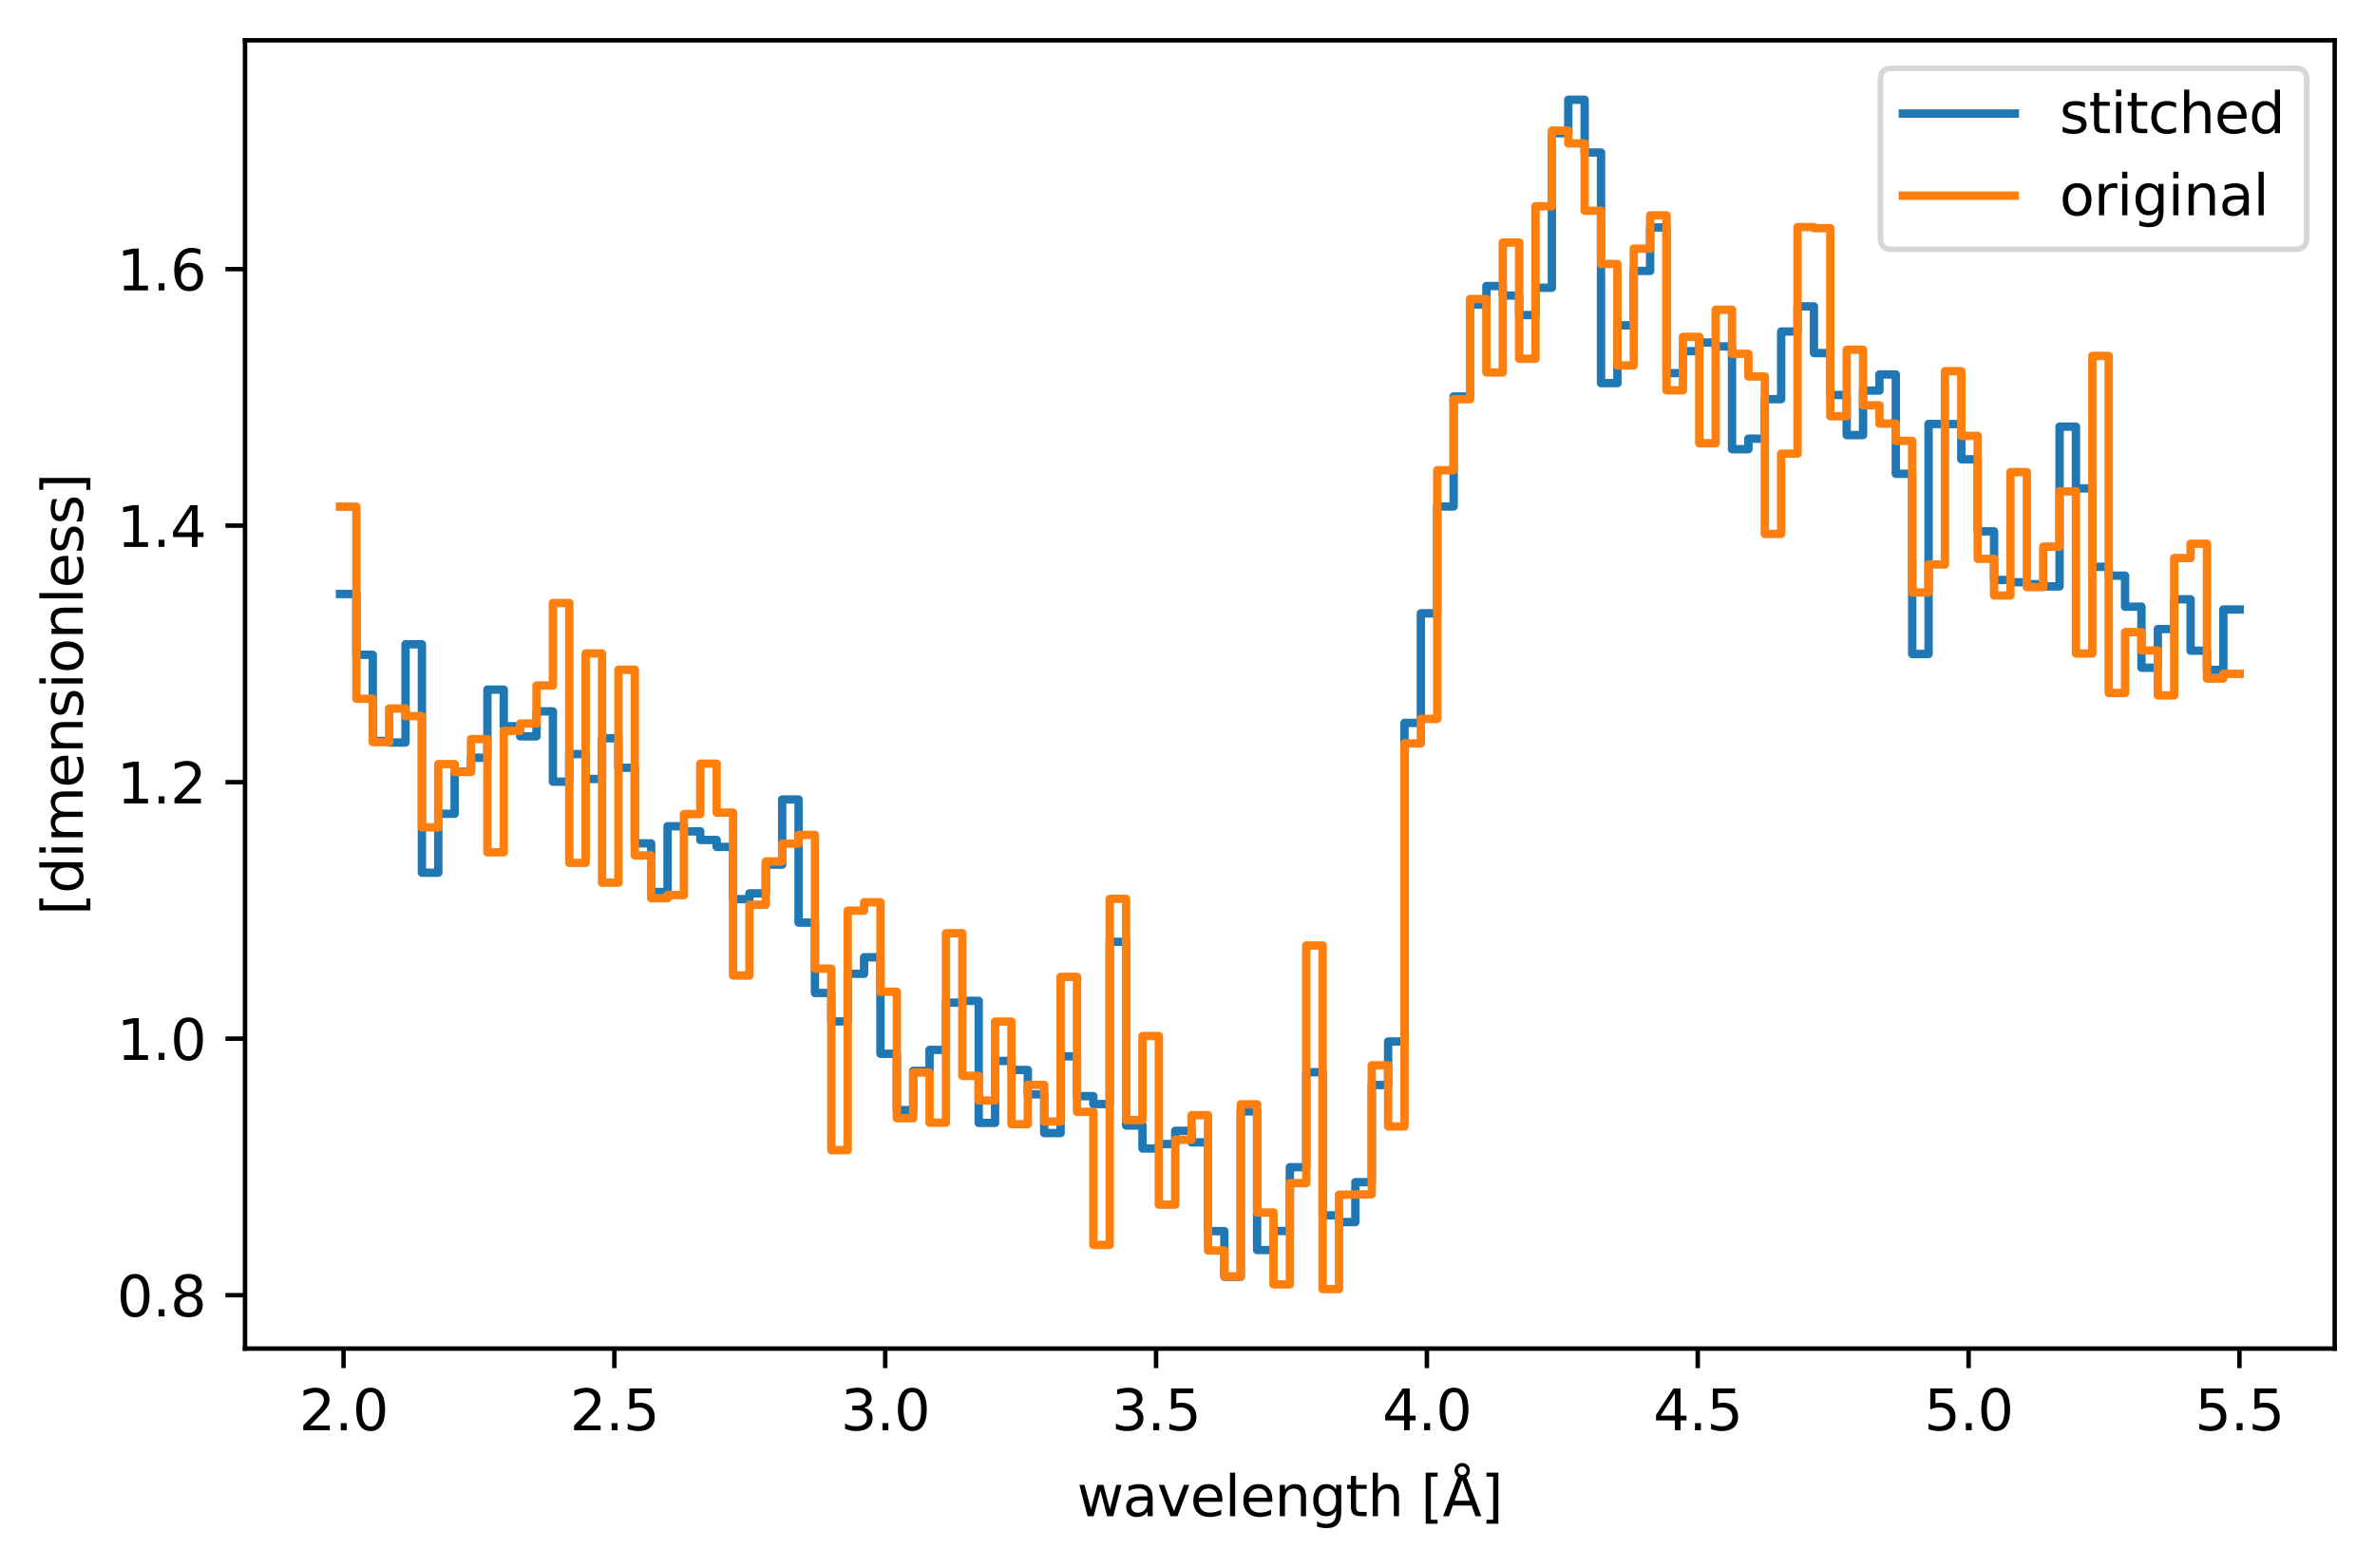 <?xml version="1.0" encoding="utf-8" standalone="no"?>
<!DOCTYPE svg PUBLIC "-//W3C//DTD SVG 1.1//EN"
  "http://www.w3.org/Graphics/SVG/1.1/DTD/svg11.dtd">
<svg xmlns:xlink="http://www.w3.org/1999/xlink" width="424.371pt" height="280.274pt" viewBox="0 0 424.371 280.274" xmlns="http://www.w3.org/2000/svg" version="1.1">
 <defs>
  <style type="text/css">*{stroke-linejoin: round; stroke-linecap: butt}</style>
 </defs>
 <g id="figure_1">
  <g id="patch_1">
   <path d="M 0 280.274 
L 424.371 280.274 
L 424.371 0 
L 0 0 
z
" style="fill: #ffffff"/>
  </g>
  <g id="axes_1">
   <g id="patch_2">
    <path d="M 43.781 241.034 
L 417.171 241.034 
L 417.171 7.2 
L 43.781 7.2 
z
" style="fill: #ffffff"/>
   </g>
   <g id="matplotlib.axis_1">
    <g id="xtick_1">
     <g id="line2d_1">
      <defs>
       <path id="m0d4ce5d10c" d="M 0 0 
L 0 3.5 
" style="stroke: #000000; stroke-width: 0.8"/>
      </defs>
      <g>
       <use xlink:href="#m0d4ce5d10c" x="61.386" y="241.034" style="stroke: #000000; stroke-width: 0.8"/>
      </g>
     </g>
     <g id="text_1">
      <!-- 2.0 -->
      <g transform="translate(53.435 255.632) scale(0.1 -0.1)">
       <defs>
        <path id="DejaVuSans-32" d="M 1228 531 
L 3431 531 
L 3431 0 
L 469 0 
L 469 531 
Q 828 903 1448 1529 
Q 2069 2156 2228 2338 
Q 2531 2678 2651 2914 
Q 2772 3150 2772 3378 
Q 2772 3750 2511 3984 
Q 2250 4219 1831 4219 
Q 1534 4219 1204 4116 
Q 875 4013 500 3803 
L 500 4441 
Q 881 4594 1212 4672 
Q 1544 4750 1819 4750 
Q 2544 4750 2975 4387 
Q 3406 4025 3406 3419 
Q 3406 3131 3298 2873 
Q 3191 2616 2906 2266 
Q 2828 2175 2409 1742 
Q 1991 1309 1228 531 
z
" transform="scale(0.016)"/>
        <path id="DejaVuSans-2e" d="M 684 794 
L 1344 794 
L 1344 0 
L 684 0 
L 684 794 
z
" transform="scale(0.016)"/>
        <path id="DejaVuSans-30" d="M 2034 4250 
Q 1547 4250 1301 3770 
Q 1056 3291 1056 2328 
Q 1056 1369 1301 889 
Q 1547 409 2034 409 
Q 2525 409 2770 889 
Q 3016 1369 3016 2328 
Q 3016 3291 2770 3770 
Q 2525 4250 2034 4250 
z
M 2034 4750 
Q 2819 4750 3233 4129 
Q 3647 3509 3647 2328 
Q 3647 1150 3233 529 
Q 2819 -91 2034 -91 
Q 1250 -91 836 529 
Q 422 1150 422 2328 
Q 422 3509 836 4129 
Q 1250 4750 2034 4750 
z
" transform="scale(0.016)"/>
       </defs>
       <use xlink:href="#DejaVuSans-32"/>
       <use xlink:href="#DejaVuSans-2e" x="63.623"/>
       <use xlink:href="#DejaVuSans-30" x="95.41"/>
      </g>
     </g>
    </g>
    <g id="xtick_2">
     <g id="line2d_2">
      <g>
       <use xlink:href="#m0d4ce5d10c" x="109.78" y="241.034" style="stroke: #000000; stroke-width: 0.8"/>
      </g>
     </g>
     <g id="text_2">
      <!-- 2.5 -->
      <g transform="translate(101.829 255.632) scale(0.1 -0.1)">
       <defs>
        <path id="DejaVuSans-35" d="M 691 4666 
L 3169 4666 
L 3169 4134 
L 1269 4134 
L 1269 2991 
Q 1406 3038 1543 3061 
Q 1681 3084 1819 3084 
Q 2600 3084 3056 2656 
Q 3513 2228 3513 1497 
Q 3513 744 3044 326 
Q 2575 -91 1722 -91 
Q 1428 -91 1123 -41 
Q 819 9 494 109 
L 494 744 
Q 775 591 1075 516 
Q 1375 441 1709 441 
Q 2250 441 2565 725 
Q 2881 1009 2881 1497 
Q 2881 1984 2565 2268 
Q 2250 2553 1709 2553 
Q 1456 2553 1204 2497 
Q 953 2441 691 2322 
L 691 4666 
z
" transform="scale(0.016)"/>
       </defs>
       <use xlink:href="#DejaVuSans-32"/>
       <use xlink:href="#DejaVuSans-2e" x="63.623"/>
       <use xlink:href="#DejaVuSans-35" x="95.41"/>
      </g>
     </g>
    </g>
    <g id="xtick_3">
     <g id="line2d_3">
      <g>
       <use xlink:href="#m0d4ce5d10c" x="158.175" y="241.034" style="stroke: #000000; stroke-width: 0.8"/>
      </g>
     </g>
     <g id="text_3">
      <!-- 3.0 -->
      <g transform="translate(150.223 255.632) scale(0.1 -0.1)">
       <defs>
        <path id="DejaVuSans-33" d="M 2597 2516 
Q 3050 2419 3304 2112 
Q 3559 1806 3559 1356 
Q 3559 666 3084 287 
Q 2609 -91 1734 -91 
Q 1441 -91 1130 -33 
Q 819 25 488 141 
L 488 750 
Q 750 597 1062 519 
Q 1375 441 1716 441 
Q 2309 441 2620 675 
Q 2931 909 2931 1356 
Q 2931 1769 2642 2001 
Q 2353 2234 1838 2234 
L 1294 2234 
L 1294 2753 
L 1863 2753 
Q 2328 2753 2575 2939 
Q 2822 3125 2822 3475 
Q 2822 3834 2567 4026 
Q 2313 4219 1838 4219 
Q 1578 4219 1281 4162 
Q 984 4106 628 3988 
L 628 4550 
Q 988 4650 1302 4700 
Q 1616 4750 1894 4750 
Q 2613 4750 3031 4423 
Q 3450 4097 3450 3541 
Q 3450 3153 3228 2886 
Q 3006 2619 2597 2516 
z
" transform="scale(0.016)"/>
       </defs>
       <use xlink:href="#DejaVuSans-33"/>
       <use xlink:href="#DejaVuSans-2e" x="63.623"/>
       <use xlink:href="#DejaVuSans-30" x="95.41"/>
      </g>
     </g>
    </g>
    <g id="xtick_4">
     <g id="line2d_4">
      <g>
       <use xlink:href="#m0d4ce5d10c" x="206.569" y="241.034" style="stroke: #000000; stroke-width: 0.8"/>
      </g>
     </g>
     <g id="text_4">
      <!-- 3.5 -->
      <g transform="translate(198.617 255.632) scale(0.1 -0.1)">
       <use xlink:href="#DejaVuSans-33"/>
       <use xlink:href="#DejaVuSans-2e" x="63.623"/>
       <use xlink:href="#DejaVuSans-35" x="95.41"/>
      </g>
     </g>
    </g>
    <g id="xtick_5">
     <g id="line2d_5">
      <g>
       <use xlink:href="#m0d4ce5d10c" x="254.963" y="241.034" style="stroke: #000000; stroke-width: 0.8"/>
      </g>
     </g>
     <g id="text_5">
      <!-- 4.0 -->
      <g transform="translate(247.011 255.632) scale(0.1 -0.1)">
       <defs>
        <path id="DejaVuSans-34" d="M 2419 4116 
L 825 1625 
L 2419 1625 
L 2419 4116 
z
M 2253 4666 
L 3047 4666 
L 3047 1625 
L 3713 1625 
L 3713 1100 
L 3047 1100 
L 3047 0 
L 2419 0 
L 2419 1100 
L 313 1100 
L 313 1709 
L 2253 4666 
z
" transform="scale(0.016)"/>
       </defs>
       <use xlink:href="#DejaVuSans-34"/>
       <use xlink:href="#DejaVuSans-2e" x="63.623"/>
       <use xlink:href="#DejaVuSans-30" x="95.41"/>
      </g>
     </g>
    </g>
    <g id="xtick_6">
     <g id="line2d_6">
      <g>
       <use xlink:href="#m0d4ce5d10c" x="303.357" y="241.034" style="stroke: #000000; stroke-width: 0.8"/>
      </g>
     </g>
     <g id="text_6">
      <!-- 4.5 -->
      <g transform="translate(295.405 255.632) scale(0.1 -0.1)">
       <use xlink:href="#DejaVuSans-34"/>
       <use xlink:href="#DejaVuSans-2e" x="63.623"/>
       <use xlink:href="#DejaVuSans-35" x="95.41"/>
      </g>
     </g>
    </g>
    <g id="xtick_7">
     <g id="line2d_7">
      <g>
       <use xlink:href="#m0d4ce5d10c" x="351.751" y="241.034" style="stroke: #000000; stroke-width: 0.8"/>
      </g>
     </g>
     <g id="text_7">
      <!-- 5.0 -->
      <g transform="translate(343.799 255.632) scale(0.1 -0.1)">
       <use xlink:href="#DejaVuSans-35"/>
       <use xlink:href="#DejaVuSans-2e" x="63.623"/>
       <use xlink:href="#DejaVuSans-30" x="95.41"/>
      </g>
     </g>
    </g>
    <g id="xtick_8">
     <g id="line2d_8">
      <g>
       <use xlink:href="#m0d4ce5d10c" x="400.145" y="241.034" style="stroke: #000000; stroke-width: 0.8"/>
      </g>
     </g>
     <g id="text_8">
      <!-- 5.5 -->
      <g transform="translate(392.194 255.632) scale(0.1 -0.1)">
       <use xlink:href="#DejaVuSans-35"/>
       <use xlink:href="#DejaVuSans-2e" x="63.623"/>
       <use xlink:href="#DejaVuSans-35" x="95.41"/>
      </g>
     </g>
    </g>
    <g id="text_9">
     <!-- wavelength [Å] -->
     <g transform="translate(192.439 270.995) scale(0.1 -0.1)">
      <defs>
       <path id="DejaVuSans-77" d="M 269 3500 
L 844 3500 
L 1563 769 
L 2278 3500 
L 2956 3500 
L 3675 769 
L 4391 3500 
L 4966 3500 
L 4050 0 
L 3372 0 
L 2619 2869 
L 1863 0 
L 1184 0 
L 269 3500 
z
" transform="scale(0.016)"/>
       <path id="DejaVuSans-61" d="M 2194 1759 
Q 1497 1759 1228 1600 
Q 959 1441 959 1056 
Q 959 750 1161 570 
Q 1363 391 1709 391 
Q 2188 391 2477 730 
Q 2766 1069 2766 1631 
L 2766 1759 
L 2194 1759 
z
M 3341 1997 
L 3341 0 
L 2766 0 
L 2766 531 
Q 2569 213 2275 61 
Q 1981 -91 1556 -91 
Q 1019 -91 701 211 
Q 384 513 384 1019 
Q 384 1609 779 1909 
Q 1175 2209 1959 2209 
L 2766 2209 
L 2766 2266 
Q 2766 2663 2505 2880 
Q 2244 3097 1772 3097 
Q 1472 3097 1187 3025 
Q 903 2953 641 2809 
L 641 3341 
Q 956 3463 1253 3523 
Q 1550 3584 1831 3584 
Q 2591 3584 2966 3190 
Q 3341 2797 3341 1997 
z
" transform="scale(0.016)"/>
       <path id="DejaVuSans-76" d="M 191 3500 
L 800 3500 
L 1894 563 
L 2988 3500 
L 3597 3500 
L 2284 0 
L 1503 0 
L 191 3500 
z
" transform="scale(0.016)"/>
       <path id="DejaVuSans-65" d="M 3597 1894 
L 3597 1613 
L 953 1613 
Q 991 1019 1311 708 
Q 1631 397 2203 397 
Q 2534 397 2845 478 
Q 3156 559 3463 722 
L 3463 178 
Q 3153 47 2828 -22 
Q 2503 -91 2169 -91 
Q 1331 -91 842 396 
Q 353 884 353 1716 
Q 353 2575 817 3079 
Q 1281 3584 2069 3584 
Q 2775 3584 3186 3129 
Q 3597 2675 3597 1894 
z
M 3022 2063 
Q 3016 2534 2758 2815 
Q 2500 3097 2075 3097 
Q 1594 3097 1305 2825 
Q 1016 2553 972 2059 
L 3022 2063 
z
" transform="scale(0.016)"/>
       <path id="DejaVuSans-6c" d="M 603 4863 
L 1178 4863 
L 1178 0 
L 603 0 
L 603 4863 
z
" transform="scale(0.016)"/>
       <path id="DejaVuSans-6e" d="M 3513 2113 
L 3513 0 
L 2938 0 
L 2938 2094 
Q 2938 2591 2744 2837 
Q 2550 3084 2163 3084 
Q 1697 3084 1428 2787 
Q 1159 2491 1159 1978 
L 1159 0 
L 581 0 
L 581 3500 
L 1159 3500 
L 1159 2956 
Q 1366 3272 1645 3428 
Q 1925 3584 2291 3584 
Q 2894 3584 3203 3211 
Q 3513 2838 3513 2113 
z
" transform="scale(0.016)"/>
       <path id="DejaVuSans-67" d="M 2906 1791 
Q 2906 2416 2648 2759 
Q 2391 3103 1925 3103 
Q 1463 3103 1205 2759 
Q 947 2416 947 1791 
Q 947 1169 1205 825 
Q 1463 481 1925 481 
Q 2391 481 2648 825 
Q 2906 1169 2906 1791 
z
M 3481 434 
Q 3481 -459 3084 -895 
Q 2688 -1331 1869 -1331 
Q 1566 -1331 1297 -1286 
Q 1028 -1241 775 -1147 
L 775 -588 
Q 1028 -725 1275 -790 
Q 1522 -856 1778 -856 
Q 2344 -856 2625 -561 
Q 2906 -266 2906 331 
L 2906 616 
Q 2728 306 2450 153 
Q 2172 0 1784 0 
Q 1141 0 747 490 
Q 353 981 353 1791 
Q 353 2603 747 3093 
Q 1141 3584 1784 3584 
Q 2172 3584 2450 3431 
Q 2728 3278 2906 2969 
L 2906 3500 
L 3481 3500 
L 3481 434 
z
" transform="scale(0.016)"/>
       <path id="DejaVuSans-74" d="M 1172 4494 
L 1172 3500 
L 2356 3500 
L 2356 3053 
L 1172 3053 
L 1172 1153 
Q 1172 725 1289 603 
Q 1406 481 1766 481 
L 2356 481 
L 2356 0 
L 1766 0 
Q 1100 0 847 248 
Q 594 497 594 1153 
L 594 3053 
L 172 3053 
L 172 3500 
L 594 3500 
L 594 4494 
L 1172 4494 
z
" transform="scale(0.016)"/>
       <path id="DejaVuSans-68" d="M 3513 2113 
L 3513 0 
L 2938 0 
L 2938 2094 
Q 2938 2591 2744 2837 
Q 2550 3084 2163 3084 
Q 1697 3084 1428 2787 
Q 1159 2491 1159 1978 
L 1159 0 
L 581 0 
L 581 4863 
L 1159 4863 
L 1159 2956 
Q 1366 3272 1645 3428 
Q 1925 3584 2291 3584 
Q 2894 3584 3203 3211 
Q 3513 2838 3513 2113 
z
" transform="scale(0.016)"/>
       <path id="DejaVuSans-20" transform="scale(0.016)"/>
       <path id="DejaVuSans-5b" d="M 550 4863 
L 1875 4863 
L 1875 4416 
L 1125 4416 
L 1125 -397 
L 1875 -397 
L 1875 -844 
L 550 -844 
L 550 4863 
z
" transform="scale(0.016)"/>
       <path id="DejaVuSans-c5" d="M 2663 5081 
Q 2663 5278 2523 5417 
Q 2384 5556 2188 5556 
Q 1988 5556 1852 5420 
Q 1716 5284 1716 5081 
Q 1716 4884 1853 4746 
Q 1991 4609 2188 4609 
Q 2384 4609 2523 4746 
Q 2663 4884 2663 5081 
z
M 2188 4044 
L 1338 1722 
L 3041 1722 
L 2188 4044 
z
M 1716 4366 
Q 1525 4494 1428 4673 
Q 1331 4853 1331 5081 
Q 1331 5441 1579 5691 
Q 1828 5941 2188 5941 
Q 2544 5941 2795 5689 
Q 3047 5438 3047 5081 
Q 3047 4863 2948 4678 
Q 2850 4494 2663 4366 
L 4325 0 
L 3669 0 
L 3244 1197 
L 1141 1197 
L 716 0 
L 50 0 
L 1716 4366 
z
" transform="scale(0.016)"/>
       <path id="DejaVuSans-5d" d="M 1947 4863 
L 1947 -844 
L 622 -844 
L 622 -397 
L 1369 -397 
L 1369 4416 
L 622 4416 
L 622 4863 
L 1947 4863 
z
" transform="scale(0.016)"/>
      </defs>
      <use xlink:href="#DejaVuSans-77"/>
      <use xlink:href="#DejaVuSans-61" x="81.787"/>
      <use xlink:href="#DejaVuSans-76" x="143.066"/>
      <use xlink:href="#DejaVuSans-65" x="202.246"/>
      <use xlink:href="#DejaVuSans-6c" x="263.77"/>
      <use xlink:href="#DejaVuSans-65" x="291.553"/>
      <use xlink:href="#DejaVuSans-6e" x="353.076"/>
      <use xlink:href="#DejaVuSans-67" x="416.455"/>
      <use xlink:href="#DejaVuSans-74" x="479.932"/>
      <use xlink:href="#DejaVuSans-68" x="519.141"/>
      <use xlink:href="#DejaVuSans-20" x="582.52"/>
      <use xlink:href="#DejaVuSans-5b" x="614.307"/>
      <use xlink:href="#DejaVuSans-c5" x="653.32"/>
      <use xlink:href="#DejaVuSans-5d" x="721.729"/>
     </g>
    </g>
   </g>
   <g id="matplotlib.axis_2">
    <g id="ytick_1">
     <g id="line2d_9">
      <defs>
       <path id="m6d74be6fd1" d="M 0 0 
L -3.5 0 
" style="stroke: #000000; stroke-width: 0.8"/>
      </defs>
      <g>
       <use xlink:href="#m6d74be6fd1" x="43.781" y="231.493" style="stroke: #000000; stroke-width: 0.8"/>
      </g>
     </g>
     <g id="text_10">
      <!-- 0.8 -->
      <g transform="translate(20.878 235.292) scale(0.1 -0.1)">
       <defs>
        <path id="DejaVuSans-38" d="M 2034 2216 
Q 1584 2216 1326 1975 
Q 1069 1734 1069 1313 
Q 1069 891 1326 650 
Q 1584 409 2034 409 
Q 2484 409 2743 651 
Q 3003 894 3003 1313 
Q 3003 1734 2745 1975 
Q 2488 2216 2034 2216 
z
M 1403 2484 
Q 997 2584 770 2862 
Q 544 3141 544 3541 
Q 544 4100 942 4425 
Q 1341 4750 2034 4750 
Q 2731 4750 3128 4425 
Q 3525 4100 3525 3541 
Q 3525 3141 3298 2862 
Q 3072 2584 2669 2484 
Q 3125 2378 3379 2068 
Q 3634 1759 3634 1313 
Q 3634 634 3220 271 
Q 2806 -91 2034 -91 
Q 1263 -91 848 271 
Q 434 634 434 1313 
Q 434 1759 690 2068 
Q 947 2378 1403 2484 
z
M 1172 3481 
Q 1172 3119 1398 2916 
Q 1625 2713 2034 2713 
Q 2441 2713 2670 2916 
Q 2900 3119 2900 3481 
Q 2900 3844 2670 4047 
Q 2441 4250 2034 4250 
Q 1625 4250 1398 4047 
Q 1172 3844 1172 3481 
z
" transform="scale(0.016)"/>
       </defs>
       <use xlink:href="#DejaVuSans-30"/>
       <use xlink:href="#DejaVuSans-2e" x="63.623"/>
       <use xlink:href="#DejaVuSans-38" x="95.41"/>
      </g>
     </g>
    </g>
    <g id="ytick_2">
     <g id="line2d_10">
      <g>
       <use xlink:href="#m6d74be6fd1" x="43.781" y="185.645" style="stroke: #000000; stroke-width: 0.8"/>
      </g>
     </g>
     <g id="text_11">
      <!-- 1.0 -->
      <g transform="translate(20.878 189.444) scale(0.1 -0.1)">
       <defs>
        <path id="DejaVuSans-31" d="M 794 531 
L 1825 531 
L 1825 4091 
L 703 3866 
L 703 4441 
L 1819 4666 
L 2450 4666 
L 2450 531 
L 3481 531 
L 3481 0 
L 794 0 
L 794 531 
z
" transform="scale(0.016)"/>
       </defs>
       <use xlink:href="#DejaVuSans-31"/>
       <use xlink:href="#DejaVuSans-2e" x="63.623"/>
       <use xlink:href="#DejaVuSans-30" x="95.41"/>
      </g>
     </g>
    </g>
    <g id="ytick_3">
     <g id="line2d_11">
      <g>
       <use xlink:href="#m6d74be6fd1" x="43.781" y="139.796" style="stroke: #000000; stroke-width: 0.8"/>
      </g>
     </g>
     <g id="text_12">
      <!-- 1.2 -->
      <g transform="translate(20.878 143.596) scale(0.1 -0.1)">
       <use xlink:href="#DejaVuSans-31"/>
       <use xlink:href="#DejaVuSans-2e" x="63.623"/>
       <use xlink:href="#DejaVuSans-32" x="95.41"/>
      </g>
     </g>
    </g>
    <g id="ytick_4">
     <g id="line2d_12">
      <g>
       <use xlink:href="#m6d74be6fd1" x="43.781" y="93.948" style="stroke: #000000; stroke-width: 0.8"/>
      </g>
     </g>
     <g id="text_13">
      <!-- 1.4 -->
      <g transform="translate(20.878 97.748) scale(0.1 -0.1)">
       <use xlink:href="#DejaVuSans-31"/>
       <use xlink:href="#DejaVuSans-2e" x="63.623"/>
       <use xlink:href="#DejaVuSans-34" x="95.41"/>
      </g>
     </g>
    </g>
    <g id="ytick_5">
     <g id="line2d_13">
      <g>
       <use xlink:href="#m6d74be6fd1" x="43.781" y="48.1" style="stroke: #000000; stroke-width: 0.8"/>
      </g>
     </g>
     <g id="text_14">
      <!-- 1.6 -->
      <g transform="translate(20.878 51.9) scale(0.1 -0.1)">
       <defs>
        <path id="DejaVuSans-36" d="M 2113 2584 
Q 1688 2584 1439 2293 
Q 1191 2003 1191 1497 
Q 1191 994 1439 701 
Q 1688 409 2113 409 
Q 2538 409 2786 701 
Q 3034 994 3034 1497 
Q 3034 2003 2786 2293 
Q 2538 2584 2113 2584 
z
M 3366 4563 
L 3366 3988 
Q 3128 4100 2886 4159 
Q 2644 4219 2406 4219 
Q 1781 4219 1451 3797 
Q 1122 3375 1075 2522 
Q 1259 2794 1537 2939 
Q 1816 3084 2150 3084 
Q 2853 3084 3261 2657 
Q 3669 2231 3669 1497 
Q 3669 778 3244 343 
Q 2819 -91 2113 -91 
Q 1303 -91 875 529 
Q 447 1150 447 2328 
Q 447 3434 972 4092 
Q 1497 4750 2381 4750 
Q 2619 4750 2861 4703 
Q 3103 4656 3366 4563 
z
" transform="scale(0.016)"/>
       </defs>
       <use xlink:href="#DejaVuSans-31"/>
       <use xlink:href="#DejaVuSans-2e" x="63.623"/>
       <use xlink:href="#DejaVuSans-36" x="95.41"/>
      </g>
     </g>
    </g>
    <g id="text_15">
     <!-- [dimensionless] -->
     <g transform="translate(14.798 163.594) rotate(-90) scale(0.1 -0.1)">
      <defs>
       <path id="DejaVuSans-64" d="M 2906 2969 
L 2906 4863 
L 3481 4863 
L 3481 0 
L 2906 0 
L 2906 525 
Q 2725 213 2448 61 
Q 2172 -91 1784 -91 
Q 1150 -91 751 415 
Q 353 922 353 1747 
Q 353 2572 751 3078 
Q 1150 3584 1784 3584 
Q 2172 3584 2448 3432 
Q 2725 3281 2906 2969 
z
M 947 1747 
Q 947 1113 1208 752 
Q 1469 391 1925 391 
Q 2381 391 2643 752 
Q 2906 1113 2906 1747 
Q 2906 2381 2643 2742 
Q 2381 3103 1925 3103 
Q 1469 3103 1208 2742 
Q 947 2381 947 1747 
z
" transform="scale(0.016)"/>
       <path id="DejaVuSans-69" d="M 603 3500 
L 1178 3500 
L 1178 0 
L 603 0 
L 603 3500 
z
M 603 4863 
L 1178 4863 
L 1178 4134 
L 603 4134 
L 603 4863 
z
" transform="scale(0.016)"/>
       <path id="DejaVuSans-6d" d="M 3328 2828 
Q 3544 3216 3844 3400 
Q 4144 3584 4550 3584 
Q 5097 3584 5394 3201 
Q 5691 2819 5691 2113 
L 5691 0 
L 5113 0 
L 5113 2094 
Q 5113 2597 4934 2840 
Q 4756 3084 4391 3084 
Q 3944 3084 3684 2787 
Q 3425 2491 3425 1978 
L 3425 0 
L 2847 0 
L 2847 2094 
Q 2847 2600 2669 2842 
Q 2491 3084 2119 3084 
Q 1678 3084 1418 2786 
Q 1159 2488 1159 1978 
L 1159 0 
L 581 0 
L 581 3500 
L 1159 3500 
L 1159 2956 
Q 1356 3278 1631 3431 
Q 1906 3584 2284 3584 
Q 2666 3584 2933 3390 
Q 3200 3197 3328 2828 
z
" transform="scale(0.016)"/>
       <path id="DejaVuSans-73" d="M 2834 3397 
L 2834 2853 
Q 2591 2978 2328 3040 
Q 2066 3103 1784 3103 
Q 1356 3103 1142 2972 
Q 928 2841 928 2578 
Q 928 2378 1081 2264 
Q 1234 2150 1697 2047 
L 1894 2003 
Q 2506 1872 2764 1633 
Q 3022 1394 3022 966 
Q 3022 478 2636 193 
Q 2250 -91 1575 -91 
Q 1294 -91 989 -36 
Q 684 19 347 128 
L 347 722 
Q 666 556 975 473 
Q 1284 391 1588 391 
Q 1994 391 2212 530 
Q 2431 669 2431 922 
Q 2431 1156 2273 1281 
Q 2116 1406 1581 1522 
L 1381 1569 
Q 847 1681 609 1914 
Q 372 2147 372 2553 
Q 372 3047 722 3315 
Q 1072 3584 1716 3584 
Q 2034 3584 2315 3537 
Q 2597 3491 2834 3397 
z
" transform="scale(0.016)"/>
       <path id="DejaVuSans-6f" d="M 1959 3097 
Q 1497 3097 1228 2736 
Q 959 2375 959 1747 
Q 959 1119 1226 758 
Q 1494 397 1959 397 
Q 2419 397 2687 759 
Q 2956 1122 2956 1747 
Q 2956 2369 2687 2733 
Q 2419 3097 1959 3097 
z
M 1959 3584 
Q 2709 3584 3137 3096 
Q 3566 2609 3566 1747 
Q 3566 888 3137 398 
Q 2709 -91 1959 -91 
Q 1206 -91 779 398 
Q 353 888 353 1747 
Q 353 2609 779 3096 
Q 1206 3584 1959 3584 
z
" transform="scale(0.016)"/>
      </defs>
      <use xlink:href="#DejaVuSans-5b"/>
      <use xlink:href="#DejaVuSans-64" x="39.014"/>
      <use xlink:href="#DejaVuSans-69" x="102.49"/>
      <use xlink:href="#DejaVuSans-6d" x="130.273"/>
      <use xlink:href="#DejaVuSans-65" x="227.686"/>
      <use xlink:href="#DejaVuSans-6e" x="289.209"/>
      <use xlink:href="#DejaVuSans-73" x="352.588"/>
      <use xlink:href="#DejaVuSans-69" x="404.688"/>
      <use xlink:href="#DejaVuSans-6f" x="432.471"/>
      <use xlink:href="#DejaVuSans-6e" x="493.652"/>
      <use xlink:href="#DejaVuSans-6c" x="557.031"/>
      <use xlink:href="#DejaVuSans-65" x="584.814"/>
      <use xlink:href="#DejaVuSans-73" x="646.338"/>
      <use xlink:href="#DejaVuSans-73" x="698.438"/>
      <use xlink:href="#DejaVuSans-5d" x="750.537"/>
     </g>
    </g>
   </g>
   <g id="patch_3">
    <path d="M 43.781 241.034 
L 43.781 7.2 
" style="fill: none; stroke: #000000; stroke-width: 0.8; stroke-linejoin: miter; stroke-linecap: square"/>
   </g>
   <g id="patch_4">
    <path d="M 417.171 241.034 
L 417.171 7.2 
" style="fill: none; stroke: #000000; stroke-width: 0.8; stroke-linejoin: miter; stroke-linecap: square"/>
   </g>
   <g id="patch_5">
    <path d="M 43.781 241.034 
L 417.171 241.034 
" style="fill: none; stroke: #000000; stroke-width: 0.8; stroke-linejoin: miter; stroke-linecap: square"/>
   </g>
   <g id="patch_6">
    <path d="M 43.781 7.2 
L 417.171 7.2 
" style="fill: none; stroke: #000000; stroke-width: 0.8; stroke-linejoin: miter; stroke-linecap: square"/>
   </g>
   <g id="legend_1">
    <g id="patch_7">
     <path d="M 338.006 44.556 
L 410.171 44.556 
Q 412.171 44.556 412.171 42.556 
L 412.171 14.2 
Q 412.171 12.2 410.171 12.2 
L 338.006 12.2 
Q 336.006 12.2 336.006 14.2 
L 336.006 42.556 
Q 336.006 44.556 338.006 44.556 
z
" style="fill: #ffffff; opacity: 0.8; stroke: #cccccc; stroke-linejoin: miter"/>
    </g>
    <g id="line2d_14">
     <path d="M 340.006 20.298 
L 340.006 20.298 
L 350.006 20.298 
L 350.006 20.298 
L 360.006 20.298 
" style="fill: none; stroke: #1f77b4; stroke-width: 1.5; stroke-linecap: square"/>
    </g>
    <g id="text_16">
     <!-- stitched -->
     <g transform="translate(368.006 23.798) scale(0.1 -0.1)">
      <defs>
       <path id="DejaVuSans-63" d="M 3122 3366 
L 3122 2828 
Q 2878 2963 2633 3030 
Q 2388 3097 2138 3097 
Q 1578 3097 1268 2742 
Q 959 2388 959 1747 
Q 959 1106 1268 751 
Q 1578 397 2138 397 
Q 2388 397 2633 464 
Q 2878 531 3122 666 
L 3122 134 
Q 2881 22 2623 -34 
Q 2366 -91 2075 -91 
Q 1284 -91 818 406 
Q 353 903 353 1747 
Q 353 2603 823 3093 
Q 1294 3584 2113 3584 
Q 2378 3584 2631 3529 
Q 2884 3475 3122 3366 
z
" transform="scale(0.016)"/>
      </defs>
      <use xlink:href="#DejaVuSans-73"/>
      <use xlink:href="#DejaVuSans-74" x="52.1"/>
      <use xlink:href="#DejaVuSans-69" x="91.309"/>
      <use xlink:href="#DejaVuSans-74" x="119.092"/>
      <use xlink:href="#DejaVuSans-63" x="158.301"/>
      <use xlink:href="#DejaVuSans-68" x="213.281"/>
      <use xlink:href="#DejaVuSans-65" x="276.66"/>
      <use xlink:href="#DejaVuSans-64" x="338.184"/>
     </g>
    </g>
    <g id="line2d_15">
     <path d="M 340.006 34.977 
L 340.006 34.977 
L 350.006 34.977 
L 350.006 34.977 
L 360.006 34.977 
" style="fill: none; stroke: #ff7f0e; stroke-width: 1.5; stroke-linecap: square"/>
    </g>
    <g id="text_17">
     <!-- original -->
     <g transform="translate(368.006 38.477) scale(0.1 -0.1)">
      <defs>
       <path id="DejaVuSans-72" d="M 2631 2963 
Q 2534 3019 2420 3045 
Q 2306 3072 2169 3072 
Q 1681 3072 1420 2755 
Q 1159 2438 1159 1844 
L 1159 0 
L 581 0 
L 581 3500 
L 1159 3500 
L 1159 2956 
Q 1341 3275 1631 3429 
Q 1922 3584 2338 3584 
Q 2397 3584 2469 3576 
Q 2541 3569 2628 3553 
L 2631 2963 
z
" transform="scale(0.016)"/>
      </defs>
      <use xlink:href="#DejaVuSans-6f"/>
      <use xlink:href="#DejaVuSans-72" x="61.182"/>
      <use xlink:href="#DejaVuSans-69" x="102.295"/>
      <use xlink:href="#DejaVuSans-67" x="130.078"/>
      <use xlink:href="#DejaVuSans-69" x="193.555"/>
      <use xlink:href="#DejaVuSans-6e" x="221.338"/>
      <use xlink:href="#DejaVuSans-61" x="284.717"/>
      <use xlink:href="#DejaVuSans-6c" x="345.996"/>
     </g>
    </g>
   </g>
   <g id="line2d_16">
    <path d="M 60.754 106.167 
L 63.68 106.167 
L 63.68 117.031 
L 66.606 117.031 
L 66.606 132.428 
L 69.532 132.428 
L 69.532 132.714 
L 72.459 132.714 
L 72.459 115.149 
L 75.385 115.149 
L 75.385 155.983 
L 78.311 155.983 
L 78.311 145.443 
L 81.237 145.443 
L 81.237 137.907 
L 84.164 137.907 
L 84.164 135.43 
L 87.09 135.43 
L 87.09 123.26 
L 90.016 123.26 
L 90.016 129.8 
L 92.942 129.8 
L 92.942 131.61 
L 95.869 131.61 
L 95.869 127.149 
L 98.795 127.149 
L 98.795 139.713 
L 101.721 139.713 
L 101.721 134.779 
L 104.647 134.779 
L 104.647 139.228 
L 107.574 139.228 
L 107.574 131.948 
L 110.5 131.948 
L 110.5 137.227 
L 113.426 137.227 
L 113.426 150.738 
L 116.352 150.738 
L 116.352 159.427 
L 119.279 159.427 
L 119.279 147.681 
L 122.205 147.681 
L 122.205 148.598 
L 125.131 148.598 
L 125.131 150.133 
L 128.057 150.133 
L 128.057 151.372 
L 130.984 151.372 
L 130.984 160.704 
L 133.91 160.704 
L 133.91 159.673 
L 136.836 159.673 
L 136.836 154.532 
L 139.762 154.532 
L 139.762 142.893 
L 142.689 142.893 
L 142.689 164.901 
L 145.615 164.901 
L 145.615 177.48 
L 148.541 177.48 
L 148.541 182.559 
L 151.467 182.559 
L 151.467 174.05 
L 154.394 174.05 
L 154.394 171.102 
L 157.32 171.102 
L 157.32 188.342 
L 160.246 188.342 
L 160.246 198.417 
L 163.172 198.417 
L 163.172 191.4 
L 166.099 191.4 
L 166.099 187.651 
L 169.025 187.651 
L 169.025 179.217 
L 171.951 179.217 
L 171.951 178.885 
L 174.877 178.885 
L 174.877 200.699 
L 177.804 200.699 
L 177.804 189.626 
L 180.73 189.626 
L 180.73 191.24 
L 183.656 191.24 
L 183.656 195.595 
L 186.582 195.595 
L 186.582 202.515 
L 189.509 202.515 
L 189.509 188.799 
L 192.435 188.799 
L 192.435 195.919 
L 195.361 195.919 
L 195.361 197.34 
L 198.287 197.34 
L 198.287 168.329 
L 201.214 168.329 
L 201.214 201.173 
L 204.14 201.173 
L 204.14 205.27 
L 207.066 205.27 
L 207.066 204.482 
L 209.992 204.482 
L 209.992 202.115 
L 212.919 202.115 
L 212.919 204.177 
L 215.845 204.177 
L 215.845 220.045 
L 218.771 220.045 
L 218.771 228.205 
L 221.697 228.205 
L 221.697 198.634 
L 224.624 198.634 
L 224.624 223.421 
L 227.55 223.421 
L 227.55 220.015 
L 230.476 220.015 
L 230.476 208.62 
L 233.403 208.62 
L 233.403 191.64 
L 236.329 191.64 
L 236.329 217.224 
L 239.255 217.224 
L 239.255 218.424 
L 242.181 218.424 
L 242.181 211.298 
L 245.108 211.298 
L 245.108 193.934 
L 248.034 193.934 
L 248.034 186.152 
L 250.96 186.152 
L 250.96 129.208 
L 253.886 129.208 
L 253.886 109.618 
L 256.813 109.618 
L 256.813 90.531 
L 259.739 90.531 
L 259.739 70.863 
L 262.665 70.863 
L 262.665 54.428 
L 265.591 54.428 
L 265.591 51.123 
L 268.518 51.123 
L 268.518 52.825 
L 271.444 52.825 
L 271.444 56.317 
L 274.37 56.317 
L 274.37 51.425 
L 277.296 51.425 
L 277.296 23.805 
L 280.223 23.805 
L 280.223 17.829 
L 283.149 17.829 
L 283.149 27.259 
L 286.075 27.259 
L 286.075 68.477 
L 289.001 68.477 
L 289.001 58.152 
L 291.928 58.152 
L 291.928 48.424 
L 294.854 48.424 
L 294.854 40.653 
L 297.78 40.653 
L 297.78 66.687 
L 300.706 66.687 
L 300.706 62.77 
L 303.633 62.77 
L 303.633 61.22 
L 306.559 61.22 
L 306.559 61.916 
L 309.485 61.916 
L 309.485 80.285 
L 312.411 80.285 
L 312.411 78.409 
L 315.338 78.409 
L 315.338 71.342 
L 318.264 71.342 
L 318.264 59.255 
L 321.19 59.255 
L 321.19 54.762 
L 324.116 54.762 
L 324.116 63.107 
L 327.043 63.107 
L 327.043 70.596 
L 329.969 70.596 
L 329.969 77.759 
L 332.895 77.759 
L 332.895 69.813 
L 335.821 69.813 
L 335.821 66.932 
L 338.748 66.932 
L 338.748 84.685 
L 341.674 84.685 
L 341.674 116.895 
L 344.6 116.895 
L 344.6 75.782 
L 350.453 75.803 
L 350.453 82.094 
L 353.379 82.094 
L 353.379 94.969 
L 356.305 94.969 
L 356.305 103.658 
L 359.231 103.658 
L 359.231 104.068 
L 362.158 104.068 
L 362.158 104.407 
L 365.084 104.407 
L 365.084 104.808 
L 368.01 104.808 
L 368.01 76.257 
L 370.936 76.257 
L 370.936 87.298 
L 373.863 87.298 
L 373.863 101.309 
L 376.789 101.309 
L 376.789 102.898 
L 379.715 102.898 
L 379.715 108.434 
L 382.641 108.434 
L 382.641 119.349 
L 385.568 119.349 
L 385.568 112.429 
L 388.494 112.429 
L 388.494 107.118 
L 391.42 107.118 
L 391.42 116.303 
L 394.346 116.303 
L 394.346 119.732 
L 397.273 119.732 
L 397.273 108.939 
L 400.199 108.939 
L 400.199 108.939 
" clip-path="url(#pfd98a8b993)" style="fill: none; stroke: #1f77b4; stroke-width: 1.5; stroke-linecap: square"/>
   </g>
   <g id="line2d_17">
    <path d="M 60.754 90.558 
L 63.68 90.558 
L 63.68 124.89 
L 66.606 124.89 
L 66.606 132.641 
L 69.532 132.641 
L 69.532 126.639 
L 72.459 126.639 
L 72.459 127.995 
L 75.385 127.995 
L 75.385 147.887 
L 78.311 147.887 
L 78.311 136.57 
L 81.237 136.57 
L 81.237 137.974 
L 84.164 137.974 
L 84.164 132.105 
L 87.09 132.105 
L 87.09 152.336 
L 90.016 152.336 
L 90.016 130.627 
L 92.942 130.627 
L 92.942 129.317 
L 95.869 129.317 
L 95.869 122.531 
L 98.795 122.531 
L 98.795 107.776 
L 101.721 107.776 
L 101.721 154.222 
L 104.647 154.222 
L 104.647 116.797 
L 107.574 116.797 
L 107.574 157.764 
L 110.5 157.764 
L 110.5 119.711 
L 113.426 119.711 
L 113.426 152.896 
L 116.352 152.896 
L 116.352 160.539 
L 119.279 160.539 
L 119.279 159.977 
L 122.205 159.977 
L 122.205 145.505 
L 125.131 145.505 
L 125.131 136.489 
L 128.057 136.489 
L 128.057 145.24 
L 130.984 145.24 
L 130.984 174.363 
L 133.91 174.363 
L 133.91 161.701 
L 136.836 161.701 
L 136.836 153.979 
L 139.762 153.979 
L 139.762 150.789 
L 142.689 150.789 
L 142.689 149.223 
L 145.615 149.223 
L 145.615 173.125 
L 148.541 173.125 
L 148.541 205.561 
L 151.467 205.561 
L 151.467 162.765 
L 154.394 162.765 
L 154.394 161.267 
L 157.32 161.267 
L 157.32 177.252 
L 160.246 177.252 
L 160.246 199.867 
L 163.172 199.867 
L 163.172 191.7 
L 166.099 191.7 
L 166.099 200.657 
L 169.025 200.657 
L 169.025 166.797 
L 171.951 166.797 
L 171.951 192.283 
L 174.877 192.283 
L 174.877 196.692 
L 177.804 196.692 
L 177.804 182.594 
L 180.73 182.594 
L 180.73 200.927 
L 183.656 200.927 
L 183.656 193.909 
L 186.582 193.909 
L 186.582 200.449 
L 189.509 200.449 
L 189.509 174.597 
L 192.435 174.597 
L 192.435 198.721 
L 195.361 198.721 
L 195.361 222.509 
L 198.287 222.509 
L 198.287 160.654 
L 201.214 160.654 
L 201.214 200.192 
L 204.14 200.192 
L 204.14 185.171 
L 207.066 185.171 
L 207.066 215.306 
L 209.992 215.306 
L 209.992 203.708 
L 212.919 203.708 
L 212.919 199.317 
L 215.845 199.317 
L 215.845 223.501 
L 218.771 223.501 
L 218.771 228.128 
L 221.697 228.128 
L 221.697 197.375 
L 224.624 197.375 
L 224.624 216.72 
L 227.55 216.72 
L 227.55 229.56 
L 230.476 229.56 
L 230.476 211.468 
L 233.403 211.468 
L 233.403 168.99 
L 236.329 168.99 
L 236.329 230.405 
L 239.255 230.405 
L 239.255 213.548 
L 245.108 213.458 
L 245.108 190.405 
L 248.034 190.405 
L 248.034 201.334 
L 250.96 201.334 
L 250.96 132.875 
L 253.886 132.875 
L 253.886 128.491 
L 256.813 128.491 
L 256.813 84.053 
L 259.739 84.053 
L 259.739 71.353 
L 262.665 71.353 
L 262.665 53.445 
L 265.591 53.445 
L 265.591 66.567 
L 268.518 66.567 
L 268.518 43.346 
L 271.444 43.346 
L 271.444 64.112 
L 274.37 64.112 
L 274.37 36.868 
L 277.296 36.868 
L 277.296 23.354 
L 280.223 23.354 
L 280.223 25.633 
L 283.149 25.633 
L 283.149 37.671 
L 286.075 37.671 
L 286.075 47.179 
L 289.001 47.179 
L 289.001 65.318 
L 291.928 65.318 
L 291.928 44.443 
L 294.854 44.443 
L 294.854 38.486 
L 297.78 38.486 
L 297.78 69.754 
L 300.706 69.754 
L 300.706 60.211 
L 303.633 60.211 
L 303.633 79.223 
L 306.559 79.223 
L 306.559 55.364 
L 309.485 55.364 
L 309.485 63.235 
L 312.411 63.235 
L 312.411 67.296 
L 315.338 67.296 
L 315.338 95.431 
L 318.264 95.431 
L 318.264 81.085 
L 321.19 81.085 
L 321.19 40.594 
L 324.116 40.594 
L 324.116 40.787 
L 327.043 40.787 
L 327.043 74.4 
L 329.969 74.4 
L 329.969 62.51 
L 332.895 62.51 
L 332.895 72.443 
L 335.821 72.443 
L 335.821 75.716 
L 338.748 75.716 
L 338.748 78.798 
L 341.674 78.798 
L 341.674 105.895 
L 344.6 105.895 
L 344.6 100.899 
L 347.526 100.899 
L 347.526 66.346 
L 350.453 66.346 
L 350.453 77.905 
L 353.379 77.905 
L 353.379 99.879 
L 356.305 99.879 
L 356.305 106.431 
L 359.231 106.431 
L 359.231 84.383 
L 362.158 84.383 
L 362.158 104.939 
L 365.084 104.939 
L 365.084 97.699 
L 368.01 97.699 
L 368.01 87.826 
L 370.936 87.826 
L 370.936 116.808 
L 373.863 116.808 
L 373.863 63.614 
L 376.789 63.614 
L 376.789 123.856 
L 379.715 123.856 
L 379.715 112.978 
L 382.641 112.978 
L 382.641 116.256 
L 385.568 116.256 
L 385.568 124.284 
L 388.494 124.284 
L 388.494 99.746 
L 391.42 99.746 
L 391.42 97.189 
L 394.346 97.189 
L 394.346 121.288 
L 397.273 121.288 
L 397.273 120.434 
L 400.199 120.434 
L 400.199 120.434 
" clip-path="url(#pfd98a8b993)" style="fill: none; stroke: #ff7f0e; stroke-width: 1.5; stroke-linecap: square"/>
   </g>
  </g>
 </g>
 <defs>
  <clipPath id="pfd98a8b993">
   <rect x="43.781" y="7.2" width="373.39" height="233.834"/>
  </clipPath>
 </defs>
</svg>
